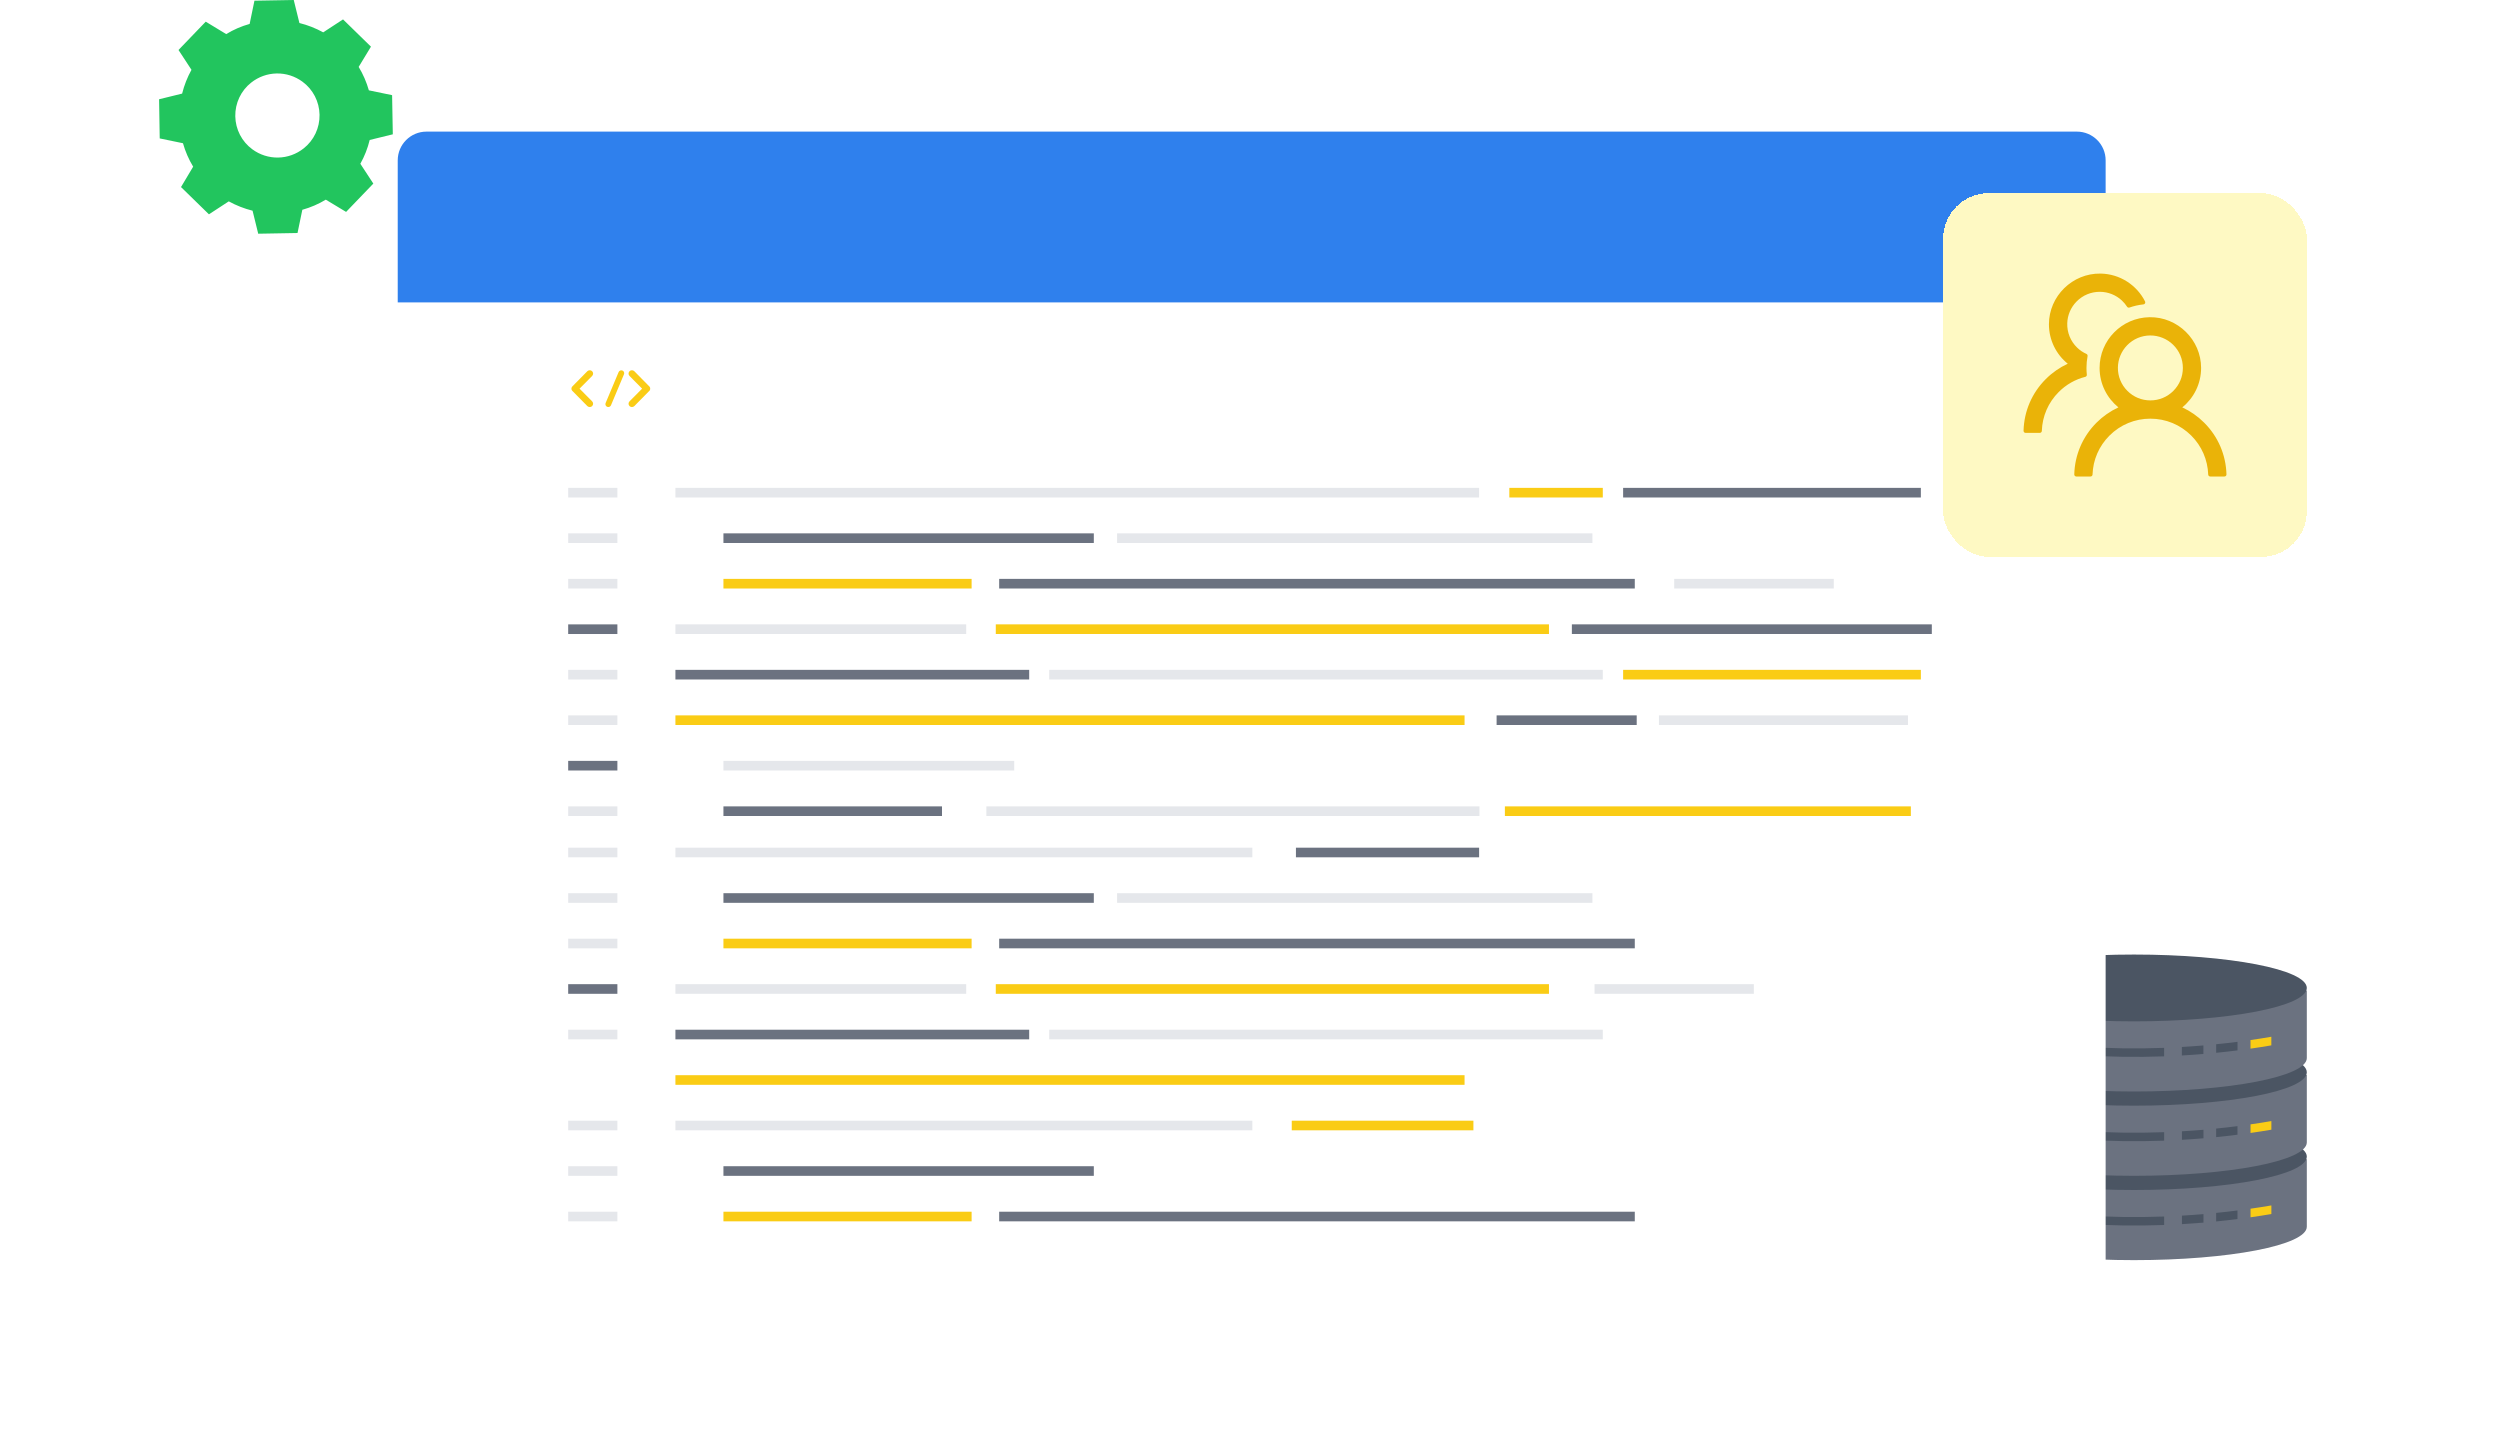 <svg width="220" height="128" viewBox="0 0 220 128" fill="none" xmlns="http://www.w3.org/2000/svg">
<path d="M203 102.006V107.953C203 109.577 196.189 110.892 187.79 110.892C179.388 110.892 173 109.577 173 107.953V102.006H203Z" fill="#6B7280"/>
<path d="M202.999 101.78C202.999 100.156 196.189 98.84 187.789 98.84C179.389 98.84 173 100.156 173 101.78C173 103.403 179.389 104.72 187.789 104.72C196.189 104.72 202.999 103.403 202.999 101.78Z" fill="#4B5563"/>
<path d="M190.446 107.053V107.8C185.515 107.978 180.993 107.658 176.125 106.835V106.076C180.991 106.911 185.518 107.235 190.446 107.053Z" fill="#4B5563"/>
<path d="M193.906 106.842V107.592C193.276 107.643 192.643 107.689 192.01 107.725V106.975C192.641 106.94 193.273 106.895 193.906 106.842Z" fill="#4B5563"/>
<path d="M196.899 106.521V107.276C196.274 107.356 195.646 107.427 195.021 107.489V106.735C195.649 106.675 196.272 106.602 196.899 106.521Z" fill="#4B5563"/>
<path d="M199.881 106.076V106.835C199.27 106.939 198.66 107.035 198.047 107.122V106.365C198.66 106.279 199.27 106.183 199.881 106.076Z" fill="#FACC15"/>
<path d="M203 94.586V100.533C203 102.157 196.189 103.472 187.79 103.472C179.388 103.472 173 102.157 173 100.533V94.586H203Z" fill="#6B7280"/>
<path d="M202.999 94.36C202.999 92.736 196.189 91.42 187.789 91.42C179.389 91.42 173 92.736 173 94.36C173 95.984 179.389 97.3 187.789 97.3C196.189 97.3 202.999 95.984 202.999 94.36Z" fill="#4B5563"/>
<path d="M190.446 99.631V100.379C185.515 100.557 180.993 100.236 176.125 99.413V98.654C180.991 99.489 185.518 99.814 190.446 99.631Z" fill="#4B5563"/>
<path d="M193.906 99.42V100.17C193.276 100.221 192.643 100.268 192.01 100.303V99.553C192.641 99.518 193.273 99.473 193.906 99.42Z" fill="#4B5563"/>
<path d="M196.899 99.1V99.854C196.274 99.934 195.646 100.005 195.021 100.067V99.313C195.649 99.253 196.272 99.18 196.899 99.1Z" fill="#4B5563"/>
<path d="M199.881 98.654V99.413C199.27 99.518 198.66 99.613 198.047 99.7V98.944C198.66 98.857 199.27 98.761 199.881 98.654Z" fill="#FACC15"/>
<path d="M203 87.166V93.113C203 94.737 196.189 96.052 187.79 96.052C179.388 96.052 173 94.737 173 93.113V87.166H203Z" fill="#6B7280"/>
<path d="M202.999 86.94C202.999 85.316 196.189 84 187.789 84C179.389 84 173 85.316 173 86.94C173 88.564 179.389 89.88 187.789 89.88C196.189 89.88 202.999 88.564 202.999 86.94Z" fill="#4B5563"/>
<path d="M190.443 92.211V92.959C185.513 93.137 180.991 92.816 176.123 91.993V91.234C180.988 92.069 185.515 92.394 190.443 92.211Z" fill="#4B5563"/>
<path d="M193.899 92V92.75C193.268 92.801 192.636 92.848 192.003 92.883V92.133C192.633 92.098 193.266 92.053 193.899 92Z" fill="#4B5563"/>
<path d="M196.902 91.68V92.434C196.276 92.514 195.649 92.585 195.023 92.647V91.893C195.651 91.833 196.274 91.76 196.902 91.68Z" fill="#4B5563"/>
<path d="M199.878 91.234V91.993C199.268 92.098 198.657 92.193 198.044 92.28V91.524C198.657 91.437 199.268 91.341 199.878 91.234Z" fill="#FACC15"/>
<path d="M19.903 3.003C20.547 2.609 21.242 2.307 21.968 2.106L22.391 0.062L25.85 0L26.348 2.025C27.078 2.206 27.782 2.483 28.442 2.847L30.187 1.707L32.644 4.106L31.563 5.888C31.953 6.531 32.254 7.225 32.46 7.95L34.505 8.374L34.567 11.819L32.533 12.318C32.355 13.05 32.078 13.755 31.71 14.411L32.853 16.156L30.457 18.648L28.67 17.57C28.024 17.96 27.33 18.259 26.605 18.461L26.182 20.505L22.723 20.567L22.226 18.542C21.495 18.36 20.791 18.083 20.131 17.72L18.386 18.86L15.929 16.461L16.998 14.667C16.608 14.024 16.306 13.33 16.101 12.604L14.055 12.181L14 8.735L16.027 8.237C16.209 7.505 16.486 6.801 16.85 6.143L15.708 4.399L18.104 1.907L19.891 2.991L19.903 3.003ZM22.103 7.271C21.659 7.62 21.301 8.07 21.058 8.584C20.816 9.098 20.695 9.662 20.705 10.232C20.715 10.802 20.856 11.361 21.117 11.866C21.378 12.371 21.751 12.807 22.207 13.14C22.866 13.625 23.663 13.88 24.478 13.865C25.293 13.851 26.08 13.568 26.722 13.059C27.166 12.71 27.524 12.26 27.767 11.746C28.009 11.232 28.13 10.668 28.12 10.098C28.11 9.528 27.969 8.969 27.708 8.464C27.447 7.959 27.074 7.523 26.618 7.19C25.959 6.705 25.161 6.45 24.347 6.465C23.532 6.479 22.745 6.762 22.103 7.271Z" fill="#22C55E"/>
<g filter="url(#filter0_d_425_243801)">
<rect x="35" y="10" width="150.296" height="107.581" rx="2.531" fill="white"/>
<path d="M35 12.531C35 11.133 36.133 10 37.531 10H182.765C184.163 10 185.296 11.133 185.296 12.531V25.03H35V12.531Z" fill="#2F80ED"/>
<path d="M54.33 41.35H50V42.197H54.33V41.35Z" fill="#E5E7EB"/>
<path d="M130.16 41.35H59.437V42.197H130.16V41.35Z" fill="#E5E7EB"/>
<path d="M141.046 41.35H132.821V42.197H141.046V41.35Z" fill="#FACC15"/>
<path d="M167.902 61.371H145.987V62.218H167.902V61.371Z" fill="#E5E7EB"/>
<path d="M169.036 41.35H142.835V42.197H169.036V41.35Z" fill="#6B7280"/>
<path d="M54.33 45.353H50V46.201H54.33V45.353Z" fill="#E5E7EB"/>
<path d="M96.256 45.353H63.662V46.201H96.256V45.353Z" fill="#6B7280"/>
<path d="M144.03 61.371H131.701V62.218H144.03V61.371Z" fill="#6B7280"/>
<path d="M90.569 57.365H59.437V58.213H90.569V57.365Z" fill="#6B7280"/>
<path d="M85.502 49.359H63.662V50.207H85.502V49.359Z" fill="#FACC15"/>
<path d="M170 53.361H138.324V54.209H170V53.361Z" fill="#6B7280"/>
<path d="M130.162 73.014H114.042V73.861H130.162V73.014Z" fill="#6B7280"/>
<path d="M143.861 49.359H87.927V50.207H143.861V49.359Z" fill="#6B7280"/>
<path d="M128.881 61.371H59.437V62.218H128.881V61.371Z" fill="#FACC15"/>
<path d="M140.132 45.353H98.303V46.201H140.132V45.353Z" fill="#E5E7EB"/>
<path d="M161.373 49.359H147.329V50.207H161.373V49.359Z" fill="#E5E7EB"/>
<path d="M54.33 49.359H50V50.207H54.33V49.359Z" fill="#E5E7EB"/>
<path d="M54.33 53.363H50V54.211H54.33V53.363Z" fill="#6B7280"/>
<path d="M85.026 53.361H59.437V54.209H85.026V53.361Z" fill="#E5E7EB"/>
<path d="M89.251 65.375H63.662V66.222H89.251V65.375Z" fill="#E5E7EB"/>
<path d="M168.155 69.379H132.43V70.226H168.155V69.379Z" fill="#FACC15"/>
<path d="M130.194 69.379H86.8V70.226H130.194V69.379Z" fill="#E5E7EB"/>
<path d="M82.896 69.379H63.662V70.226H82.896V69.379Z" fill="#6B7280"/>
<path d="M141.046 57.365H92.332V58.213H141.046V57.365Z" fill="#E5E7EB"/>
<path d="M169.036 57.365H142.835V58.213H169.036V57.365Z" fill="#FACC15"/>
<path d="M136.309 53.361H87.629V54.209H136.309V53.361Z" fill="#FACC15"/>
<path d="M54.33 57.365H50V58.213H54.33V57.365Z" fill="#E5E7EB"/>
<path d="M54.33 61.371H50V62.218H54.33V61.371Z" fill="#E5E7EB"/>
<path d="M54.33 65.375H50V66.222H54.33V65.375Z" fill="#6B7280"/>
<path d="M54.33 69.379H50V70.226H54.33V69.379Z" fill="#E5E7EB"/>
<path d="M54.33 73.014H50V73.861H54.33V73.014Z" fill="#E5E7EB"/>
<path d="M110.206 73.014H59.437V73.861H110.206V73.014Z" fill="#E5E7EB"/>
<path d="M54.33 77.019H50V77.867H54.33V77.019Z" fill="#E5E7EB"/>
<path d="M96.256 77.019H63.662V77.867H96.256V77.019Z" fill="#6B7280"/>
<path d="M90.569 89.033H59.437V89.881H90.569V89.033Z" fill="#6B7280"/>
<path d="M85.502 81.023H63.662V81.871H85.502V81.023Z" fill="#FACC15"/>
<path d="M129.66 97.039H113.674V97.886H129.66V97.039Z" fill="#FACC15"/>
<path d="M85.502 105.049H63.662V105.896H85.502V105.049Z" fill="#FACC15"/>
<path d="M143.861 81.023H87.927V81.871H143.861V81.023Z" fill="#6B7280"/>
<path d="M128.881 93.035H59.437V93.882H128.881V93.035Z" fill="#FACC15"/>
<path d="M140.132 77.019H98.303V77.867H140.132V77.019Z" fill="#E5E7EB"/>
<path d="M154.338 85.025H140.32V85.873H154.338V85.025Z" fill="#E5E7EB"/>
<path d="M54.33 81.023H50V81.871H54.33V81.023Z" fill="#E5E7EB"/>
<path d="M54.33 85.025H50V85.873H54.33V85.025Z" fill="#6B7280"/>
<path d="M85.026 85.025H59.437V85.873H85.026V85.025Z" fill="#E5E7EB"/>
<path d="M141.046 89.033H92.332V89.881H141.046V89.033Z" fill="#E5E7EB"/>
<path d="M136.309 85.025H87.629V85.873H136.309V85.025Z" fill="#FACC15"/>
<path d="M54.33 89.033H50V89.881H54.33V89.033Z" fill="#E5E7EB"/>
<path d="M54.33 97.039H50V97.886H54.33V97.039Z" fill="#E5E7EB"/>
<path d="M110.206 97.039H59.437V97.886H110.206V97.039Z" fill="#E5E7EB"/>
<path d="M54.33 101.045H50V101.892H54.33V101.045Z" fill="#E5E7EB"/>
<path d="M96.256 101.045H63.662V101.892H96.256V101.045Z" fill="#6B7280"/>
<path d="M143.861 105.049H87.927V105.896H143.861V105.049Z" fill="#6B7280"/>
<path d="M54.33 105.049H50V105.896H54.33V105.049Z" fill="#E5E7EB"/>
<path d="M52.107 33.735C52.224 33.856 52.224 34.038 52.107 34.155C52.046 34.211 51.977 34.239 51.902 34.239C51.822 34.239 51.747 34.211 51.687 34.155L50.376 32.825C50.361 32.82 50.357 32.811 50.352 32.797C50.348 32.792 50.338 32.787 50.338 32.787C50.329 32.773 50.329 32.764 50.324 32.75C50.315 32.745 50.31 32.736 50.31 32.731C50.305 32.722 50.305 32.708 50.301 32.703C50.301 32.689 50.291 32.685 50.291 32.68V32.647C50.291 32.638 50.287 32.633 50.287 32.62C50.287 32.614 50.291 32.6 50.291 32.596V32.563C50.291 32.554 50.301 32.55 50.301 32.545C50.305 32.531 50.305 32.521 50.31 32.507C50.31 32.503 50.315 32.503 50.315 32.498C50.324 32.484 50.329 32.465 50.338 32.456C50.338 32.456 50.338 32.447 50.348 32.447C50.352 32.437 50.361 32.423 50.376 32.414L51.687 31.084C51.803 30.972 51.995 30.972 52.107 31.084C52.224 31.201 52.224 31.387 52.107 31.504L51.001 32.62L52.107 33.735Z" fill="#FACC15"/>
<path d="M53.295 33.883L54.438 31.162C54.494 31.031 54.643 30.971 54.779 31.027C54.905 31.078 54.966 31.232 54.91 31.358L53.766 34.083C53.724 34.181 53.626 34.237 53.528 34.237C53.5 34.237 53.463 34.233 53.435 34.219C53.3 34.167 53.239 34.013 53.295 33.883Z" fill="#FACC15"/>
<path d="M57.168 32.787C57.168 32.787 57.168 32.792 57.163 32.792C57.154 32.801 57.145 32.815 57.13 32.825L55.819 34.155C55.763 34.211 55.684 34.239 55.609 34.239C55.529 34.239 55.46 34.211 55.399 34.155C55.282 34.038 55.282 33.856 55.399 33.735L56.505 32.62L55.399 31.504C55.282 31.387 55.282 31.201 55.399 31.084C55.511 30.972 55.703 30.972 55.819 31.084L57.13 32.414C57.145 32.423 57.154 32.437 57.163 32.447C57.168 32.447 57.168 32.456 57.168 32.456C57.177 32.475 57.186 32.484 57.191 32.498C57.191 32.503 57.196 32.503 57.196 32.507C57.2 32.521 57.2 32.531 57.21 32.55C57.21 32.554 57.214 32.554 57.214 32.563V32.596C57.214 32.6 57.219 32.614 57.219 32.62C57.219 32.624 57.214 32.638 57.214 32.642V32.68C57.214 32.685 57.21 32.685 57.21 32.689C57.2 32.708 57.2 32.722 57.196 32.731C57.196 32.736 57.191 32.736 57.191 32.745C57.186 32.755 57.177 32.769 57.168 32.787Z" fill="#FACC15"/>
</g>
<g filter="url(#filter1_d_425_243801)">
<rect x="171" y="13" width="32" height="32" rx="4" fill="#FEF9C3" shape-rendering="crispEdges"/>
<path d="M193.969 33.197C193.41 32.638 192.758 32.182 192.041 31.849C193.052 31.03 193.697 29.78 193.697 28.378C193.697 25.905 191.634 23.876 189.161 23.914C186.726 23.952 184.764 25.936 184.764 28.378C184.764 29.78 185.411 31.03 186.42 31.849C185.703 32.182 185.05 32.638 184.491 33.197C183.273 34.419 182.581 36.03 182.536 37.749C182.536 37.773 182.54 37.796 182.548 37.819C182.557 37.841 182.57 37.861 182.587 37.878C182.603 37.895 182.623 37.909 182.645 37.918C182.667 37.927 182.691 37.932 182.715 37.932H183.965C184.061 37.932 184.141 37.856 184.143 37.76C184.186 36.465 184.71 35.253 185.632 34.334C186.104 33.859 186.665 33.483 187.283 33.227C187.901 32.972 188.564 32.841 189.233 32.843C190.592 32.843 191.871 33.372 192.833 34.334C193.753 35.253 194.277 36.465 194.322 37.76C194.324 37.856 194.404 37.932 194.5 37.932H195.75C195.774 37.932 195.798 37.927 195.82 37.918C195.842 37.909 195.862 37.895 195.878 37.878C195.895 37.861 195.908 37.841 195.917 37.819C195.925 37.796 195.93 37.773 195.929 37.749C195.884 36.03 195.192 34.419 193.969 33.197ZM189.233 31.235C188.469 31.235 187.75 30.939 187.212 30.398C186.942 30.131 186.729 29.811 186.585 29.459C186.442 29.107 186.37 28.73 186.375 28.349C186.382 27.617 186.675 26.91 187.186 26.385C187.721 25.836 188.438 25.53 189.204 25.521C189.96 25.515 190.695 25.809 191.235 26.338C191.788 26.881 192.092 27.606 192.092 28.378C192.092 29.142 191.795 29.858 191.255 30.398C190.99 30.665 190.675 30.876 190.328 31.02C189.98 31.163 189.608 31.237 189.233 31.235ZM183.641 28.968C183.621 28.773 183.61 28.577 183.61 28.378C183.61 28.023 183.643 27.677 183.706 27.34C183.721 27.26 183.679 27.177 183.605 27.144C183.302 27.008 183.023 26.82 182.782 26.584C182.498 26.308 182.274 25.977 182.125 25.61C181.977 25.243 181.906 24.85 181.918 24.454C181.938 23.738 182.226 23.057 182.728 22.544C183.279 21.979 184.02 21.671 184.808 21.68C185.52 21.686 186.208 21.961 186.728 22.448C186.904 22.613 187.056 22.796 187.183 22.992C187.228 23.061 187.315 23.09 187.391 23.064C187.784 22.927 188.199 22.831 188.625 22.787C188.75 22.773 188.822 22.64 188.766 22.528C188.041 21.093 186.558 20.102 184.844 20.075C182.369 20.037 180.306 22.066 180.306 24.537C180.306 25.939 180.951 27.189 181.962 28.008C181.253 28.336 180.599 28.789 180.032 29.356C178.808 30.577 178.116 32.189 178.072 33.91C178.071 33.933 178.075 33.957 178.084 33.979C178.093 34.002 178.106 34.022 178.123 34.039C178.139 34.056 178.159 34.069 178.181 34.079C178.203 34.088 178.227 34.093 178.25 34.093H179.503C179.599 34.093 179.679 34.017 179.681 33.921C179.724 32.626 180.248 31.414 181.17 30.494C181.826 29.838 182.63 29.383 183.507 29.162C183.594 29.14 183.652 29.057 183.641 28.968V28.968Z" fill="#EAB308"/>
</g>
<defs>
<filter id="filter0_d_425_243801" x="28.672" y="5.254" width="162.953" height="120.237" filterUnits="userSpaceOnUse" color-interpolation-filters="sRGB">
<feFlood flood-opacity="0" result="BackgroundImageFix"/>
<feColorMatrix in="SourceAlpha" type="matrix" values="0 0 0 0 0 0 0 0 0 0 0 0 0 0 0 0 0 0 127 0" result="hardAlpha"/>
<feOffset dy="1.582"/>
<feGaussianBlur stdDeviation="3.164"/>
<feComposite in2="hardAlpha" operator="out"/>
<feColorMatrix type="matrix" values="0 0 0 0 0 0 0 0 0 0 0 0 0 0 0 0 0 0 0.15 0"/>
<feBlend mode="normal" in2="BackgroundImageFix" result="effect1_dropShadow_425_243801"/>
<feBlend mode="normal" in="SourceGraphic" in2="effect1_dropShadow_425_243801" result="shape"/>
</filter>
<filter id="filter1_d_425_243801" x="167" y="13" width="40" height="40" filterUnits="userSpaceOnUse" color-interpolation-filters="sRGB">
<feFlood flood-opacity="0" result="BackgroundImageFix"/>
<feColorMatrix in="SourceAlpha" type="matrix" values="0 0 0 0 0 0 0 0 0 0 0 0 0 0 0 0 0 0 127 0" result="hardAlpha"/>
<feOffset dy="4"/>
<feGaussianBlur stdDeviation="2"/>
<feComposite in2="hardAlpha" operator="out"/>
<feColorMatrix type="matrix" values="0 0 0 0 0 0 0 0 0 0 0 0 0 0 0 0 0 0 0.25 0"/>
<feBlend mode="normal" in2="BackgroundImageFix" result="effect1_dropShadow_425_243801"/>
<feBlend mode="normal" in="SourceGraphic" in2="effect1_dropShadow_425_243801" result="shape"/>
</filter>
</defs>
</svg>
